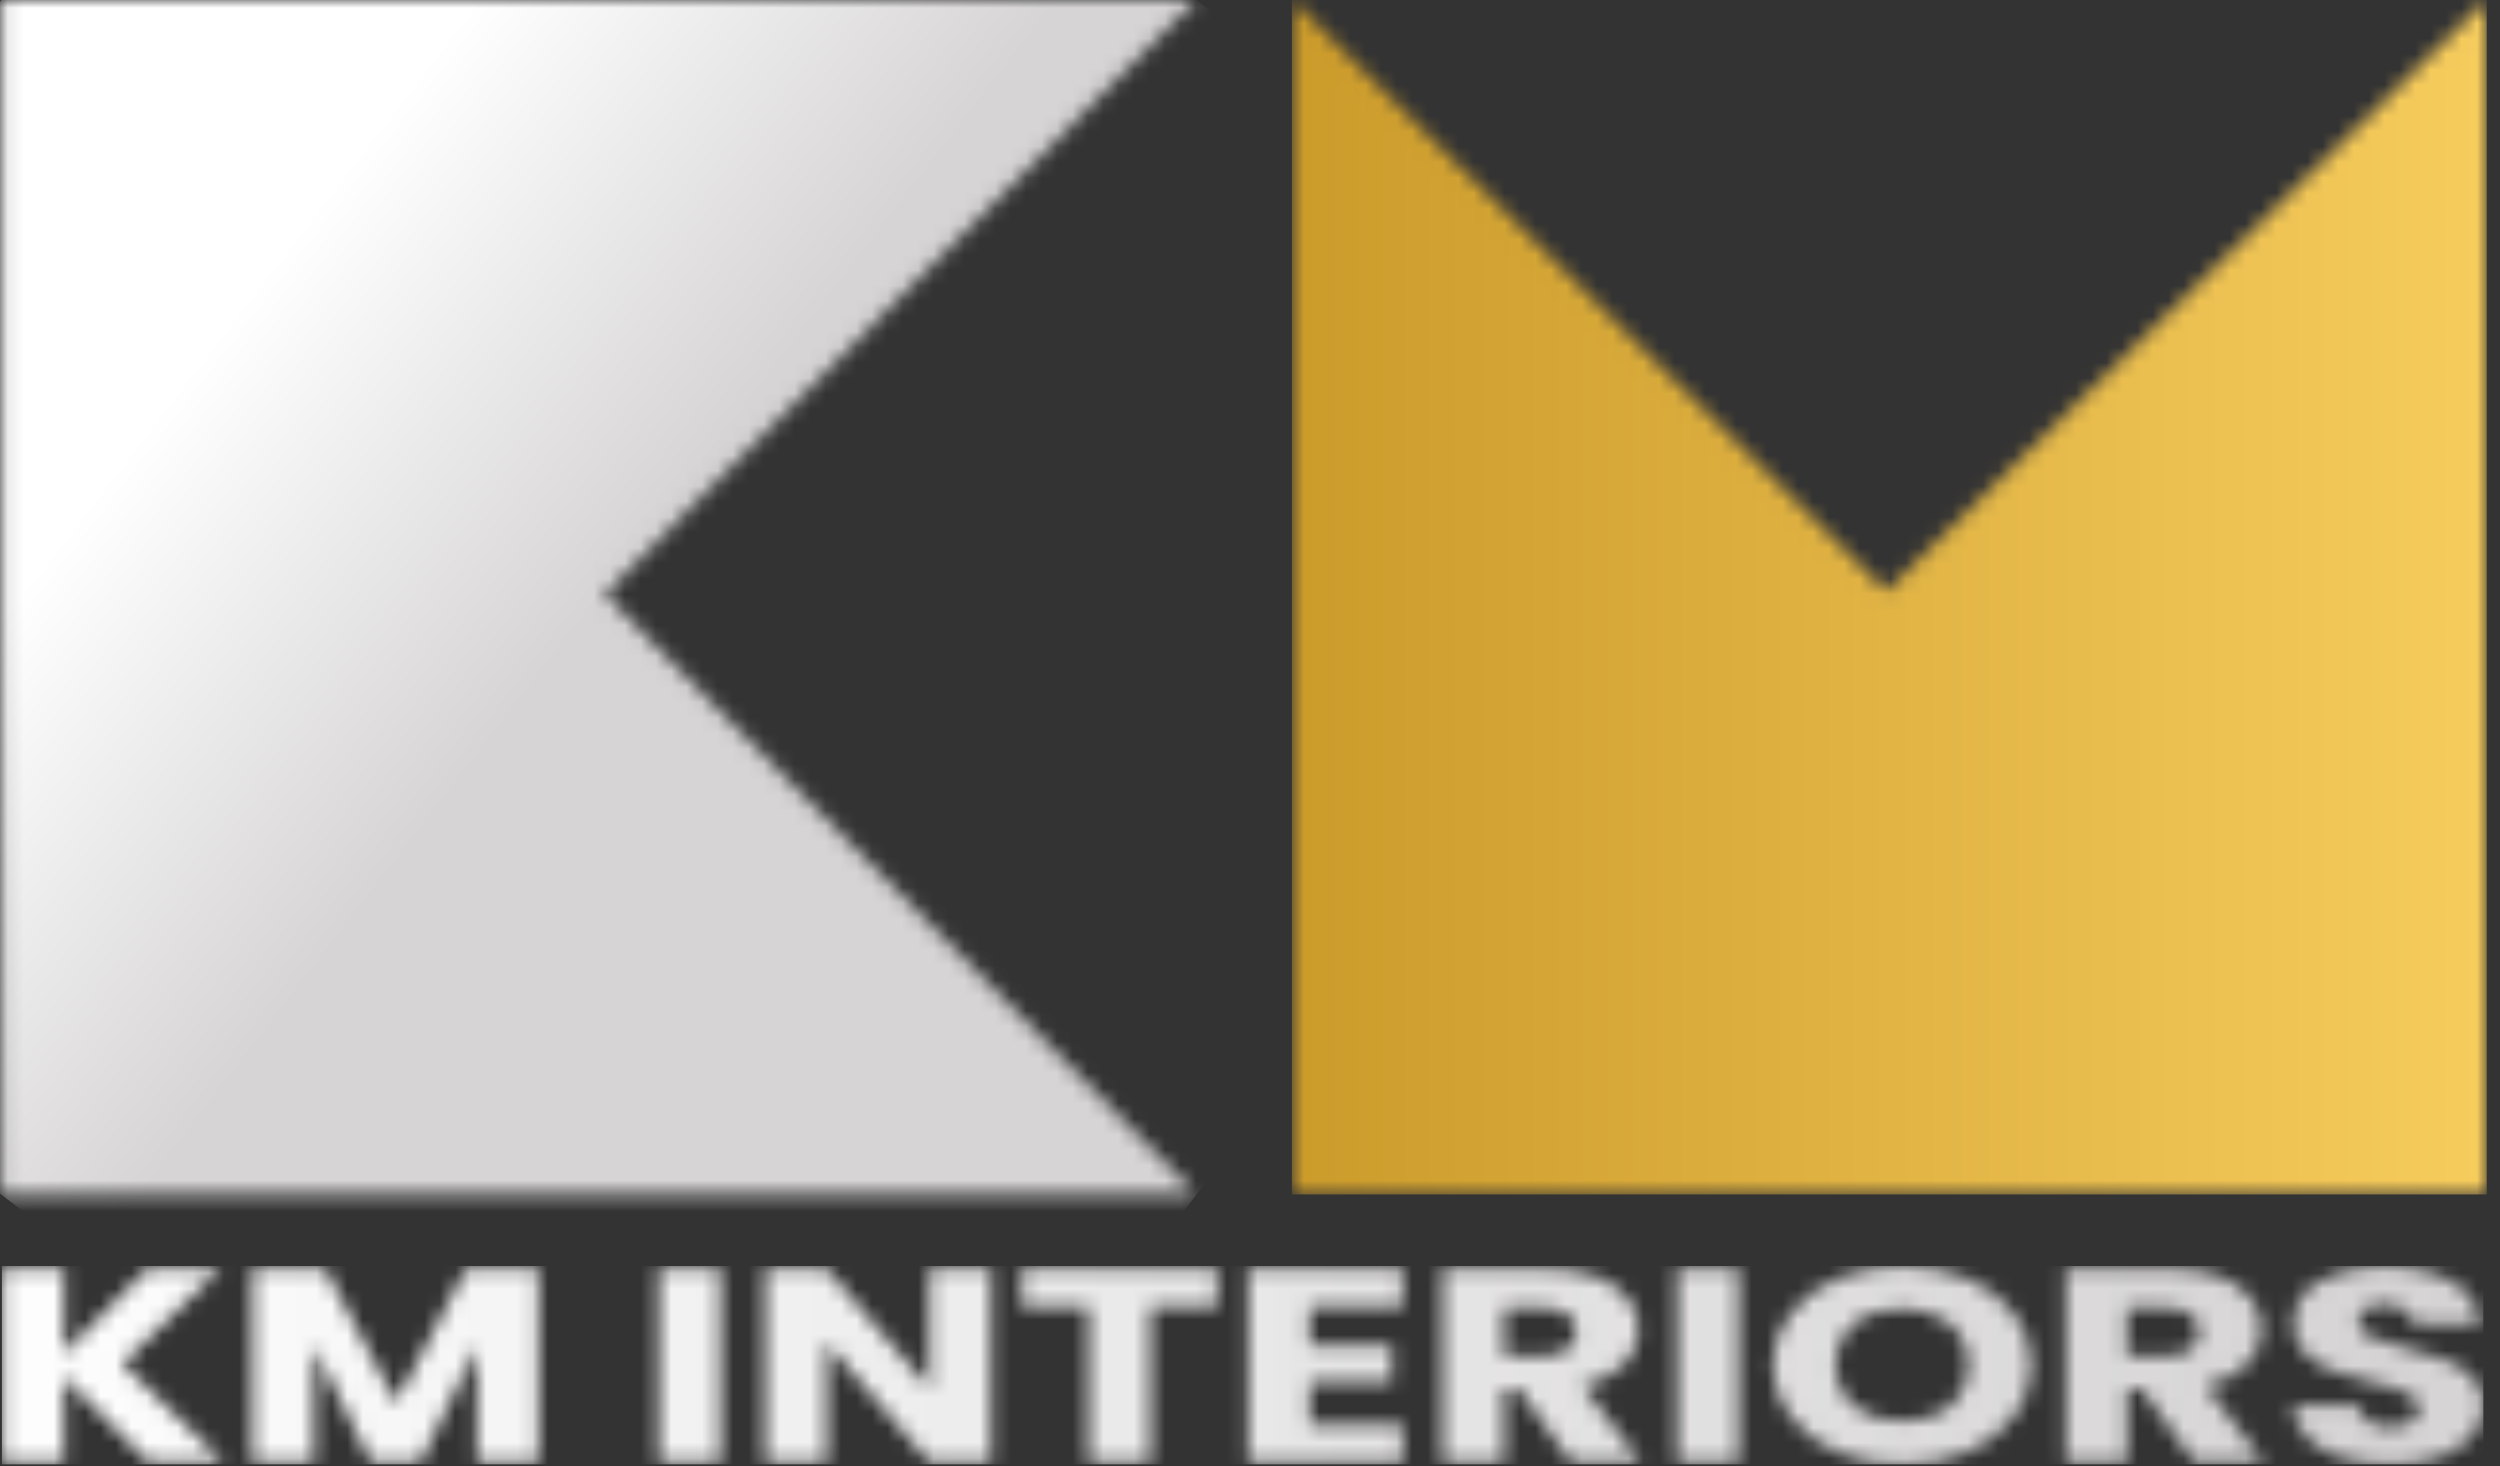 <svg width="162" height="95" viewBox="0 0 162 95" fill="none" xmlns="http://www.w3.org/2000/svg">
<rect x="0" y="0" width="162" height="95" fill="#333333" stroke="none"/>
<g clip-path="url(#clip0_527_15712)">
<mask id="mask0_527_15712" style="mask-type:luminance" maskUnits="userSpaceOnUse" x="0" y="-1" width="78" height="79">
<path d="M0.093 -0.027V77.399H77.52L39.194 38.492L77.52 -0.027H0.093Z" fill="white"/>
</mask>
<g mask="url(#mask0_527_15712)">
<path d="M28.816 -37.41L-37.306 48.7L48.804 114.821L114.926 28.712L28.816 -37.41Z" fill="url(#paint0_linear_527_15712)"/>
</g>
<mask id="mask1_527_15712" style="mask-type:luminance" maskUnits="userSpaceOnUse" x="83" y="-1" width="79" height="79">
<path d="M122.234 38.299L83.714 -0.027V77.399H161.141V-0.027L122.234 38.299Z" fill="white"/>
</mask>
<g mask="url(#mask1_527_15712)">
<path d="M161.141 -0.027H83.714V77.399H161.141V-0.027Z" fill="url(#paint1_linear_527_15712)"/>
</g>
<mask id="mask2_527_15712" style="mask-type:luminance" maskUnits="userSpaceOnUse" x="0" y="82" width="161" height="13">
<path d="M9.555 82.217L4.135 87.714V82.217H0.148V94.752H4.135V89.216L9.632 94.752H14.502L7.929 88.357L14.27 82.217H9.555ZM30.197 82.217L25.66 90.897L21.068 82.217H16.361V94.752H20.34V87.219L24.026 94.752H27.239L30.901 87.234V94.752H34.881V82.217H30.197ZM42.686 94.752H46.673V82.217H42.686V94.752ZM60.231 82.217V89.96L53.572 82.217H49.585V94.752H53.572V87.01L60.231 94.752H64.218V82.217H60.231ZM66.224 82.217V84.664H70.552V94.729H74.539V84.664H78.875V82.217H66.224ZM80.88 82.217V94.752H90.899V92.306H84.86V89.557H90.195V87.196H84.86V84.664H90.899V82.217H80.88ZM97.465 84.749H99.935C100.512 84.709 101.086 84.853 101.577 85.159C101.755 85.287 101.898 85.458 101.994 85.655C102.09 85.852 102.135 86.07 102.126 86.29C102.137 86.513 102.093 86.737 101.997 86.939C101.901 87.142 101.757 87.318 101.577 87.451C101.086 87.757 100.512 87.901 99.935 87.861H97.465V84.749ZM93.486 82.217V94.752H97.465V90.022H98.425L101.824 94.752H106.323L102.544 89.789C103.57 89.61 104.518 89.124 105.262 88.396C105.849 87.801 106.179 87.001 106.183 86.166C106.189 85.437 105.949 84.728 105.502 84.153C104.974 83.494 104.267 83.002 103.466 82.736C102.407 82.363 101.289 82.188 100.167 82.217H93.486ZM108.677 94.752H112.656V82.217H108.677V94.752ZM137.843 84.749H140.313C140.892 84.709 141.469 84.853 141.962 85.159C142.138 85.289 142.279 85.46 142.374 85.657C142.468 85.854 142.513 86.071 142.504 86.29C142.515 86.513 142.471 86.735 142.376 86.937C142.282 87.139 142.14 87.316 141.962 87.451C141.469 87.758 140.892 87.901 140.313 87.861H137.843V84.749ZM133.863 82.217V94.752H137.843V90.022H138.803L142.202 94.752H146.701L142.922 89.789C143.948 89.61 144.896 89.124 145.64 88.396C146.227 87.801 146.557 87.001 146.561 86.166C146.566 85.439 146.329 84.731 145.888 84.153C145.361 83.489 144.654 82.992 143.851 82.72C142.795 82.349 141.68 82.173 140.561 82.201L133.863 82.217ZM120.128 91.106C119.757 90.769 119.461 90.358 119.258 89.9C119.055 89.442 118.951 88.947 118.951 88.446C118.951 87.945 119.055 87.45 119.258 86.992C119.461 86.534 119.757 86.123 120.128 85.786C121.031 85.093 122.151 84.745 123.287 84.803C124.404 84.755 125.502 85.106 126.384 85.794C126.754 86.129 127.05 86.537 127.253 86.993C127.455 87.45 127.56 87.943 127.56 88.442C127.56 88.941 127.455 89.435 127.253 89.891C127.05 90.347 126.754 90.755 126.384 91.09C125.507 91.788 124.407 92.146 123.287 92.097C122.149 92.156 121.028 91.804 120.128 91.106ZM119.052 82.86C117.855 83.345 116.804 84.132 116.001 85.144C115.27 86.092 114.873 87.256 114.873 88.454C114.873 89.651 115.27 90.815 116.001 91.764C116.795 92.793 117.848 93.595 119.052 94.087C120.393 94.646 121.834 94.926 123.287 94.907C124.732 94.926 126.166 94.647 127.499 94.087C128.698 93.594 129.746 92.793 130.534 91.764C131.254 90.811 131.644 89.648 131.644 88.454C131.644 87.259 131.254 86.097 130.534 85.144C129.743 84.129 128.699 83.341 127.507 82.86C124.792 81.766 121.759 81.766 119.044 82.86M150.278 83.03C149.776 83.289 149.356 83.683 149.065 84.167C148.774 84.651 148.623 85.206 148.629 85.771C148.614 86.122 148.671 86.472 148.794 86.8C148.918 87.129 149.107 87.429 149.349 87.683C149.836 88.174 150.426 88.552 151.075 88.791C151.922 89.098 152.785 89.357 153.661 89.565C154.389 89.727 154.954 89.874 155.349 90.006C155.707 90.12 156.044 90.29 156.348 90.509C156.475 90.594 156.58 90.71 156.651 90.845C156.723 90.98 156.76 91.131 156.759 91.284C156.761 91.461 156.715 91.636 156.625 91.789C156.534 91.942 156.404 92.067 156.247 92.151C155.817 92.379 155.333 92.486 154.846 92.461C154.355 92.485 153.869 92.358 153.452 92.097C153.274 91.978 153.124 91.822 153.015 91.638C152.905 91.455 152.837 91.249 152.817 91.036H148.582C148.602 91.827 148.923 92.58 149.48 93.142C150.117 93.763 150.896 94.217 151.749 94.466C152.792 94.773 153.875 94.922 154.962 94.907C156.05 94.93 157.133 94.757 158.16 94.396C158.956 94.119 159.666 93.639 160.219 93.003C160.678 92.456 160.93 91.765 160.932 91.051C160.945 90.712 160.887 90.373 160.762 90.057C160.637 89.741 160.446 89.455 160.204 89.216C159.719 88.734 159.135 88.361 158.493 88.125C157.65 87.822 156.792 87.563 155.922 87.35C155.128 87.176 154.351 86.933 153.6 86.623C153.096 86.39 152.825 86.081 152.825 85.67C152.818 85.502 152.856 85.336 152.935 85.187C153.014 85.039 153.131 84.914 153.274 84.826C153.623 84.613 154.028 84.51 154.436 84.532C154.919 84.513 155.398 84.634 155.814 84.88C155.981 84.98 156.12 85.119 156.222 85.285C156.323 85.451 156.382 85.639 156.395 85.833H160.7C160.666 85.261 160.486 84.707 160.177 84.224C159.868 83.741 159.44 83.346 158.934 83.076C157.598 82.357 156.091 82.015 154.575 82.085C153.074 82.018 151.583 82.36 150.262 83.076" fill="white"/>
</mask>
<g mask="url(#mask2_527_15712)">
<path d="M160.917 82.039H0.125V94.884H160.917V82.039Z" fill="url(#paint2_linear_527_15712)"/>
<path d="M160.917 82.039H0.125V94.884H160.917V82.039Z" fill="url(#paint3_linear_527_15712)"/>
</g>
</g>
<defs>
<linearGradient id="paint0_linear_527_15712" x1="15.384" y1="20.017" x2="39.549" y2="38.573" gradientUnits="userSpaceOnUse">
<stop stop-color="white"/>
<stop offset="0.99" stop-color="#D6D4D5"/>
<stop offset="1" stop-color="#D6D4D5"/>
</linearGradient>
<linearGradient id="paint1_linear_527_15712" x1="83.458" y1="38.585" x2="160.885" y2="38.585" gradientUnits="userSpaceOnUse">
<stop stop-color="#CC9C2B"/>
<stop offset="0.01" stop-color="#CC9C2B"/>
<stop offset="1" stop-color="#F6CC5D"/>
</linearGradient>
<linearGradient id="paint2_linear_527_15712" x1="0.125" y1="88.462" x2="160.917" y2="88.462" gradientUnits="userSpaceOnUse">
<stop stop-color="#A6A6A6"/>
<stop offset="1" stop-color="#6E6E6E"/>
</linearGradient>
<linearGradient id="paint3_linear_527_15712" x1="-4.858" y1="91.215" x2="155.934" y2="91.215" gradientUnits="userSpaceOnUse">
<stop stop-color="white"/>
<stop offset="0.99" stop-color="#D6D4D5"/>
<stop offset="1" stop-color="#D6D4D5"/>
</linearGradient>
<clipPath id="clip0_527_15712">
<rect width="161.212" height="95" fill="white"/>
</clipPath>
</defs>
</svg>
